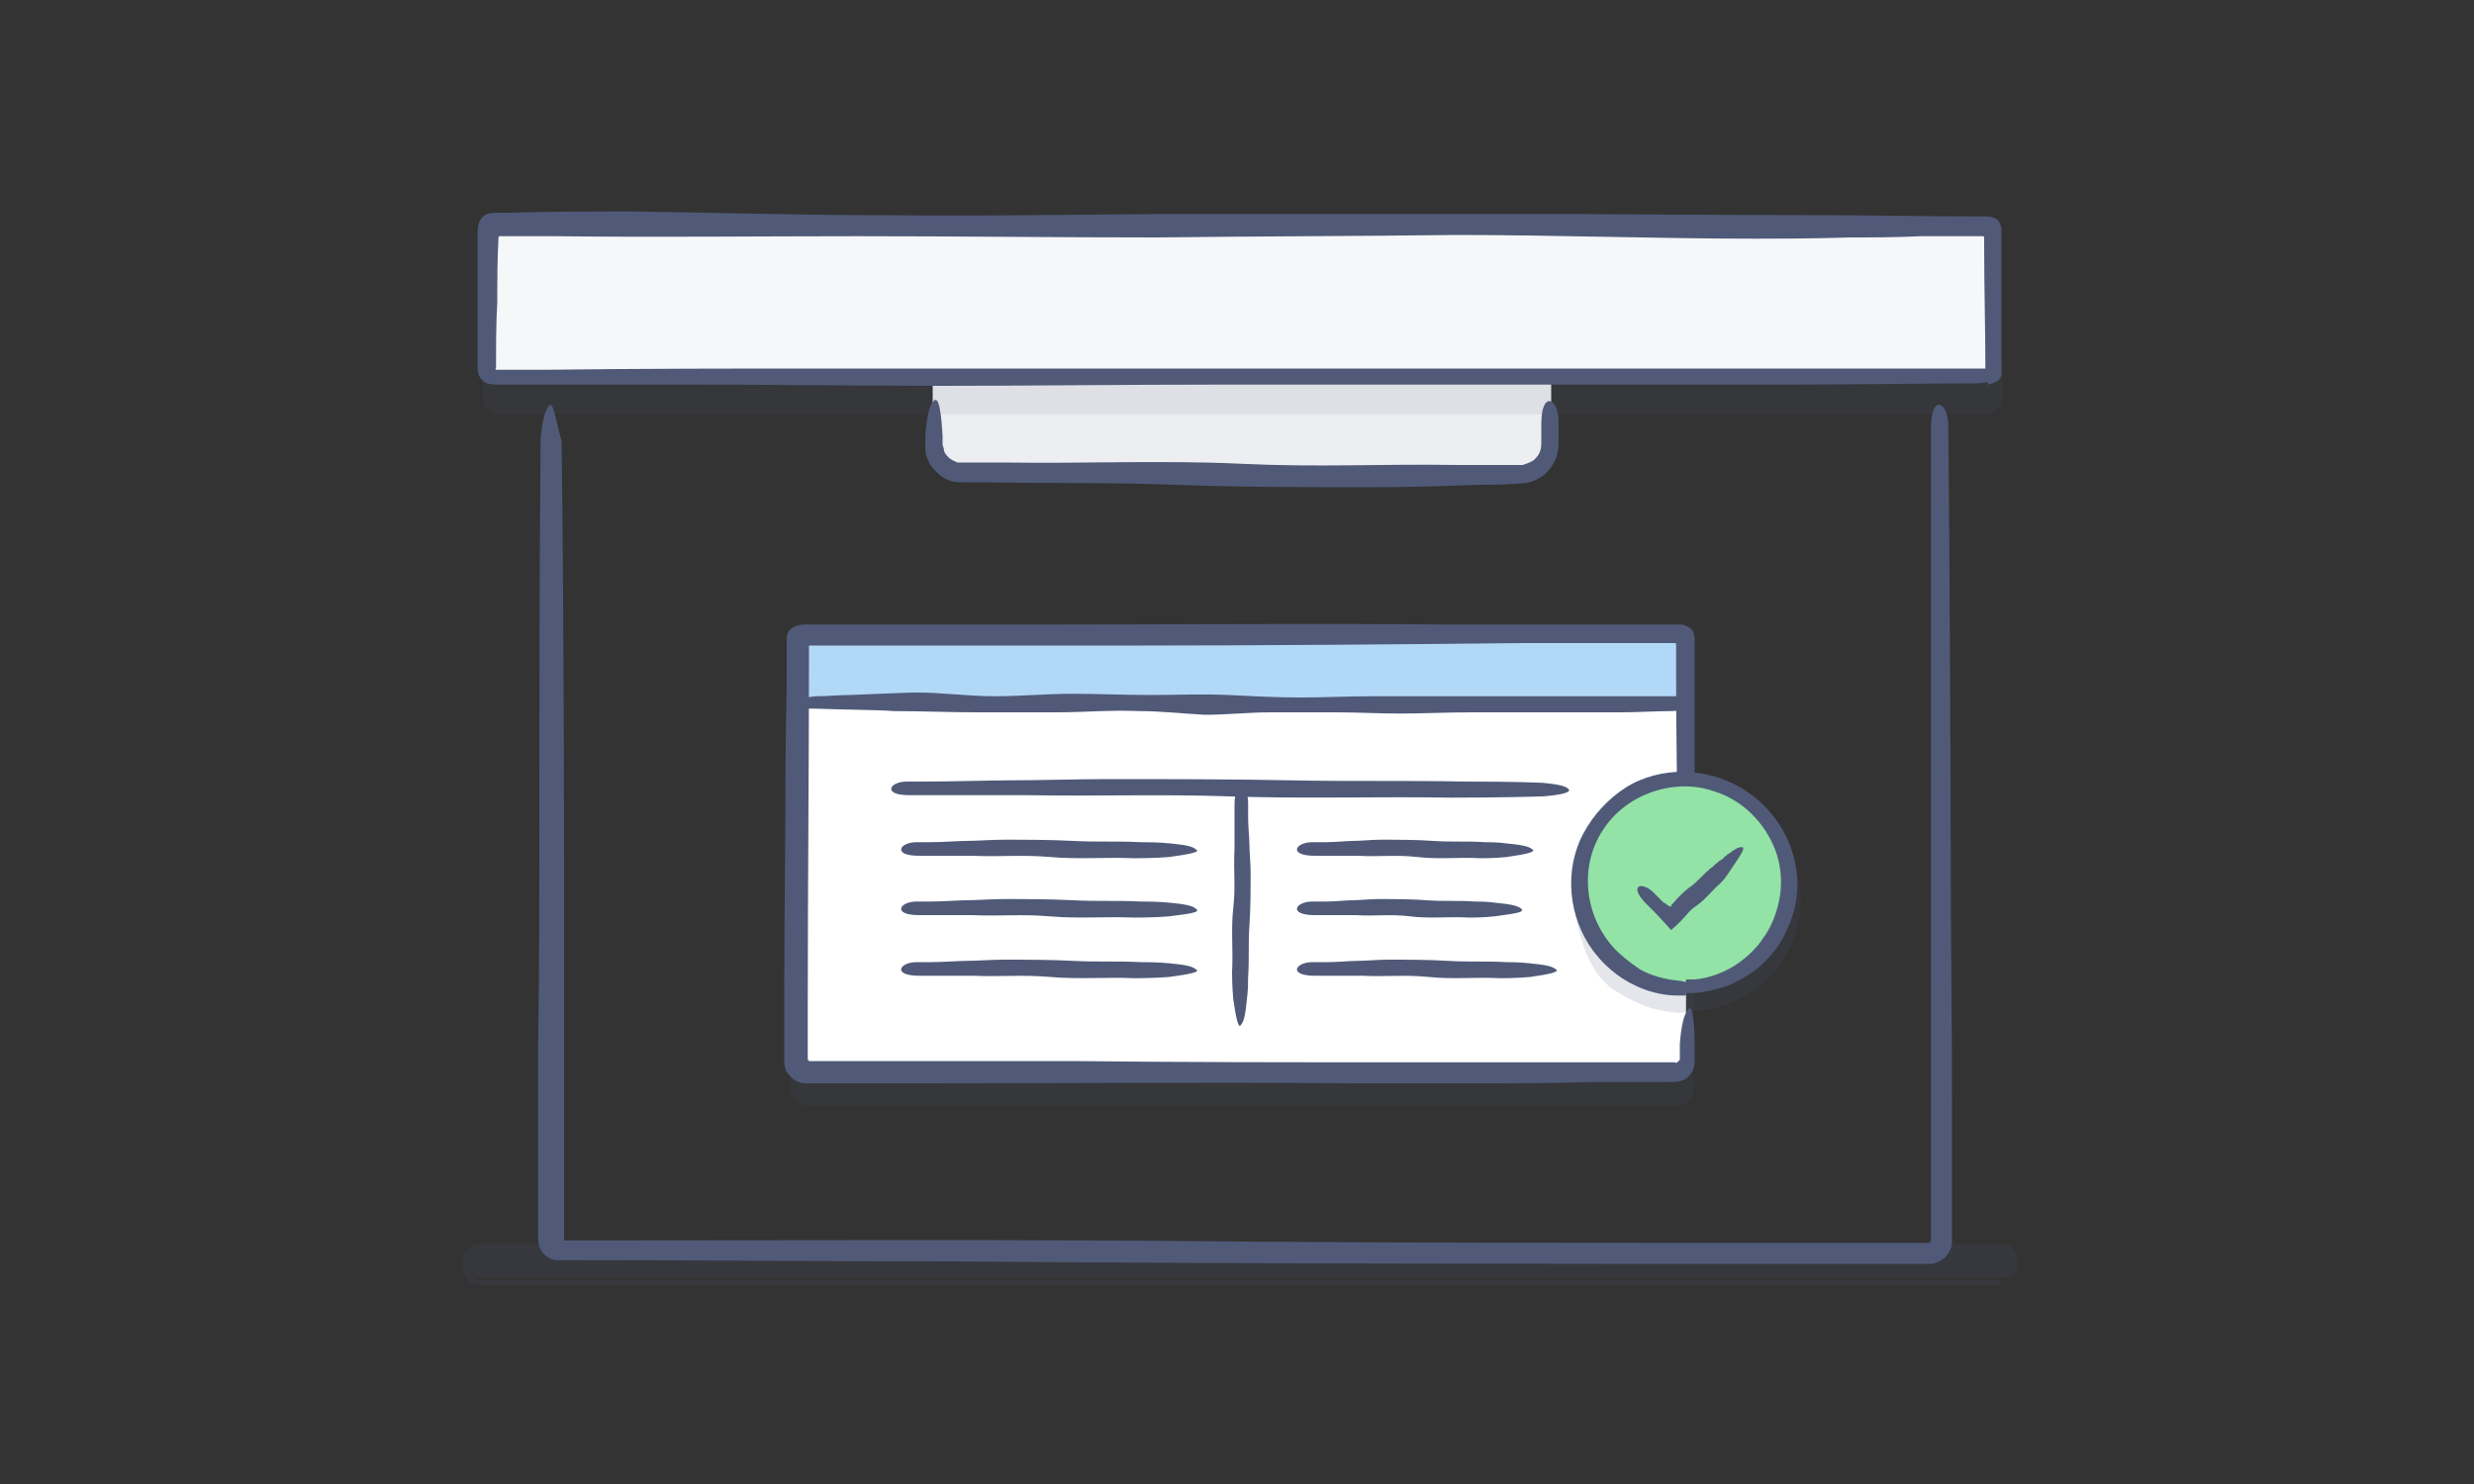 <?xml version="1.0" encoding="utf-8"?>
<!-- Generator: Adobe Illustrator 19.0.0, SVG Export Plug-In . SVG Version: 6.00 Build 0)  -->
<svg version="1.1" id="Layer_1" xmlns="http://www.w3.org/2000/svg" xmlns:xlink="http://www.w3.org/1999/xlink" x="0px" y="0px"
	 viewBox="-499 361 200 120" style="enable-background:new -499 361 200 120;" xml:space="preserve">
<rect x="-499" y="361" width="200" height="120" fill="#333333" stroke="none"/>
<style type="text/css">
	.st0{opacity:0.15;}
	.st1{fill-rule:evenodd;clip-rule:evenodd;fill:#505A78;}
	.st2{fill:#505A78;}
	.st3{opacity:0.1;}
	.st4{fill:#FFFFFF;}
	.st5{fill:#EDEEF1;}
	.st6{fill:#B2D8F7;}
	.st7{fill:#92E3A5;}
	.st8{fill:#F6F7F8;}
</style>
<g>
	<g class="st0">
		<path class="st1" d="M-337.1,464.3H-460c-0.6,0-1.1-0.5-1.1-1.1v-0.5c0-0.6,0.5-1.1,1.1-1.1h122.9c0.6,0,1.1,0.5,1.1,1.1v0.5
			C-336,463.8-336.5,464.3-337.1,464.3z"/>
		<path class="st2" d="M-337,464.5l0.1,0l0.1,0l0,0l0,0l0,0l0.1,0c0.4-0.2,0.6-0.5,0.7-0.8c0.1-0.2,0-0.4,0-0.5c0-0.2,0-0.3,0-0.5
			c-0.1-0.4-0.3-0.7-0.7-0.9c-0.2-0.1-0.4-0.1-0.6-0.1l-0.5,0c-2.7,0-5.3,0-7.8,0c-4.9,0-9.1,0-11.4,0c-8.5,0-16.5,0-24.4,0
			c-8.2,0-16.2,0-24.3,0c-7.9,0-15.9,0-24.4,0c-6.4,0-12.8-0.1-19.3-0.1c-3.2,0-6.4,0-9.7,0c-0.4,0-0.8,0-1.2,0
			c-0.5,0.1-1,0.4-1.2,0.9c-0.1,0.2-0.1,0.5-0.1,0.7l0,0.3c0,0.1,0,0.3,0.1,0.4c0.1,0.5,0.6,0.9,1.1,1c1.7,0,3.3,0,4.9,0
			c6.5,0,12.9,0,19.3,0c6.5,0,12.6,0,18.9,0c6.1,0,13.8,0,21.1,0c7.3,0,14.6,0,20.7,0c4.2,0,13.7,0,23.3,0c4.9,0,10.4,0,14.5,0
			c0.2,0,0.3,0,0.4,0v-0.4c-0.1,0-0.2,0-0.4,0c-4.1,0-12.1,0-19.3,0c-12.4,0-24.6,0-26.7,0c-7.5,0-14.5,0-21.3,0
			c-7.3,0-14.3,0-21.3,0c-7,0-14,0-21.3,0c-3.4,0-6.9,0-10.4,0l-1.3,0l-0.7,0c-0.2,0-0.4,0-0.5-0.1c-0.3-0.2-0.5-0.5-0.4-0.9l0-0.3
			c0-0.1,0-0.2,0-0.3c0.1-0.2,0.2-0.3,0.3-0.4c0.1-0.1,0.3-0.2,0.5-0.2l0.7,0l1.4,0c0.9,0,1.8,0,2.8,0c7.7,0,15.4,0,23.1,0
			c7.7,0,15.4,0,23.1,0c7.7,0,15.4,0,23.1-0.1c7.7,0,15.4,0.1,23.1,0.1c3.7,0,9.4,0,19.7-0.1c1.6,0,3.2,0,4.8,0l1.2,0
			c0.3,0,0.6,0.2,0.8,0.5c0.1,0.1,0.1,0.3,0.1,0.5c0,0.2,0,0.4,0,0.6c-0.1,0.3-0.3,0.6-0.6,0.7c-0.1,0-0.2,0.1-0.2,0.1v0.4
			C-337.1,464.5-337,464.5-337,464.5z"/>
	</g>
	<path class="st2" d="M-454.6,393.8c-0.4,0.4-0.6,1.5-0.7,2.8c-0.1,11.3-0.1,24.7-0.1,29.9c0,6.7,0,13.1-0.1,19.4c0,3.1,0,6.2,0,9.3
		c0,1.5,0,3.1,0,4.6l0,1.2c0,0.1,0,0.5,0.1,0.8c0.1,0.3,0.3,0.6,0.6,0.8c0.3,0.2,0.6,0.3,0.9,0.3l0.7,0l1.2,0
		c9.7,0,19.6,0.1,30.2,0.1c23.8,0.2,48.6,0.2,72.1,0.2c1.4,0,2.9,0,4.5,0c0.4,0,0.8,0,1.2,0l0.6,0l0.3,0c0.2,0,0.4,0,0.6-0.1
		c0.7-0.2,1.3-0.9,1.3-1.7c0-0.4,0-0.9,0-1.3c0-3.3,0-6.7,0-10.1c0-6.8-0.1-13.6-0.1-19.3c0-6.1-0.1-27.1-0.2-35.3
		c0-1.9-1.4-2.6-1.4,0.2c0,8.4,0,39.6,0,42.8c0,7.2,0,14,0,20.6c0,0.8,0,1.5,0,2.3c0,0.1-0.1,0.2-0.2,0.2l-1.1,0c-1.6,0-3.2,0-4.8,0
		c-3.2,0-6.4,0-9.5,0c-12.7,0-25.3,0-39.6-0.1c-17.8-0.2-35.8-0.1-53.7-0.1l-1.6,0c0,0,0,0,0,0l0-0.8l0-4.1c0-2.7,0-5.4,0-8.1
		c0-5.4,0-10.8,0-16.1c0-1.2,0-20.5-0.2-35.5C-454.1,394.8-454.3,393.4-454.6,393.8z"/>
	<g class="st3">
		<path class="st2" d="M-363.5,449.8h-70.2c-0.4,0-0.8-0.4-0.8-0.8v-27.8c0-0.4,0.4-0.8,0.8-0.8h70.2c0.4,0,0.8,0.4,0.8,0.8V449
			C-362.7,449.5-363,449.8-363.5,449.8z"/>
		<path class="st2" d="M-363.5,450.4h-70.2c-0.8,0-1.4-0.6-1.4-1.4v-27.8c0-0.8,0.6-1.4,1.4-1.4h70.2c0.8,0,1.4,0.6,1.4,1.4V449
			C-362.1,449.8-362.7,450.4-363.5,450.4z M-433.7,421c-0.1,0-0.2,0.1-0.2,0.2V449c0,0.1,0.1,0.2,0.2,0.2h70.2
			c0.1,0,0.2-0.1,0.2-0.2v-27.8c0-0.1-0.1-0.2-0.2-0.2H-433.7z"/>
	</g>
	<g>
		<path class="st4" d="M-363.1,412.1h-71c-0.2,0-0.4,0.2-0.4,0.4v34c0,0.4,0.4,0.8,0.8,0.8h70.2c0.4,0,0.8-0.4,0.8-0.8v-34
			C-362.7,412.3-362.9,412.1-363.1,412.1z"/>
	</g>
	<path class="st5" d="M-376,399.1h-45.2c-1.3,0-2.4-1.1-2.4-2.4v-6c0-1.3,1.1-2.4,2.4-2.4h45.2c1.3,0,2.4,1.1,2.4,2.4v6
		C-373.6,398-374.7,399.1-376,399.1z"/>
	<path class="st2" d="M-423.5,393.4c-0.4,0.4-0.6,1.5-0.7,2.8c0,0.3,0,0.6,0,1c0,0.4,0.1,0.8,0.3,1.2c0.4,0.7,1.1,1.3,1.8,1.5
		c0.3,0.1,0.8,0.1,1,0.1c0.3,0,0.5,0,0.8,0c0.5,0,0.9,0,1.2,0c5.3,0.1,9.8,0,15.1,0.2c5.3,0.2,10.8,0.2,16,0.2c2.5,0,6-0.1,8.6-0.2
		c0.6,0,1.9,0,3.3-0.1c0.9,0,1.9-0.5,2.4-1.2c0.3-0.4,0.5-0.8,0.6-1.2c0.1-0.4,0.1-0.9,0.1-1.1c0-0.7,0-1.2,0-1.5
		c0-1.9-1.4-2.6-1.4,0.2c0,0.3,0,0.6,0,1.3c0,0.4,0,0.6-0.1,0.9c-0.1,0.3-0.3,0.5-0.5,0.7c-0.3,0.2-0.6,0.3-0.9,0.4
		c-0.4,0-0.9,0-1.4,0c-1.9,0-3.5,0-3.8,0c-6.4-0.1-11.3,0.2-17.6-0.1c-6.3-0.3-12.8,0-19.1-0.1c-0.1,0-1.3,0-2.8,0
		c-0.2,0-0.4,0-0.6,0c-0.1,0-0.2,0-0.4,0c-0.2-0.1-0.5-0.2-0.7-0.4c-0.2-0.2-0.4-0.4-0.4-0.7c0-0.1-0.1-0.2-0.1-0.4
		c0-0.2,0-0.4,0-0.6C-422.9,394.4-423.1,393-423.5,393.4z"/>
	<g>
		<path class="st6" d="M-363,412.1h-71.1c-0.2,0-0.4,0.2-0.4,0.4v5.1c0,0.2,0.2,0.4,0.4,0.4h71.1c0.2,0,0.4-0.2,0.4-0.4v-5.1
			C-362.7,412.3-362.8,412.1-363,412.1z"/>
	</g>
	<path class="st2" d="M-372.2,424.8c-0.3-0.3-1.1-0.4-2.1-0.5c-2.3-0.1-5.1-0.1-6.2-0.1c-5-0.1-9.1,0-14.1-0.1
		c-4.9-0.1-10.1-0.1-14.9-0.1c-2.4,0-5.6,0.1-8,0.1c-1.2,0-4.7,0.1-7,0.1c-0.5,0-0.9,0-1.2,0c-1.4,0-2,1.1,0.2,1.1c0.2,0,0.5,0,1,0
		c2.6,0,7.9,0,8.6,0c6,0.1,10.5-0.1,16.4,0.1c5.9,0.2,11.9,0,17.8,0.1c0.2,0,4.2,0,7.4-0.1C-373,425.3-371.9,425.1-372.2,424.8z"/>
	<path class="st2" d="M-402.3,429.7c-0.3-0.3-1.1-0.4-2.1-0.5c-0.9-0.1-2-0.1-2.4-0.1c-1.9-0.1-3.5,0-5.4-0.1
		c-1.9-0.1-3.9-0.1-5.7-0.1c-0.9,0-2.2,0.1-3.1,0.1c-0.5,0-1.8,0.1-2.7,0.1c-0.5,0-0.9,0-1.2,0c-1.4,0-2,1.1,0.2,1.1
		c0.2,0,0.5,0,1,0c1,0,3,0,3.3,0c2.3,0.1,4-0.1,6.3,0.1c2.3,0.2,4.6,0,6.8,0.1c0.1,0,1.6,0,2.8-0.1
		C-403,430.1-401.9,429.9-402.3,429.7z"/>
	<path class="st2" d="M-402.3,434.5c-0.3-0.3-1.1-0.4-2.1-0.5c-0.9-0.1-2-0.1-2.4-0.1c-1.9-0.1-3.5,0-5.4-0.1
		c-1.9-0.1-3.9-0.1-5.7-0.1c-0.9,0-2.2,0.1-3.1,0.1c-0.5,0-1.8,0.1-2.7,0.1c-0.5,0-0.9,0-1.2,0c-1.4,0-2,1.1,0.2,1.1
		c0.2,0,0.5,0,1,0c1,0,3,0,3.3,0c2.3,0.1,4-0.1,6.3,0.1c2.3,0.2,4.6,0,6.8,0.1c0.1,0,1.6,0,2.8-0.1
		C-403,434.9-401.9,434.8-402.3,434.5z"/>
	<path class="st2" d="M-402.3,439.4c-0.3-0.3-1.1-0.4-2.1-0.5c-0.9-0.1-2-0.1-2.4-0.1c-1.9-0.1-3.5,0-5.4-0.1
		c-1.9-0.1-3.9-0.1-5.7-0.1c-0.9,0-2.2,0.1-3.1,0.1c-0.5,0-1.8,0.1-2.7,0.1c-0.5,0-0.9,0-1.2,0c-1.4,0-2,1.1,0.2,1.1
		c0.2,0,0.5,0,1,0c1,0,3,0,3.3,0c2.3,0.1,4-0.1,6.3,0.1c2.3,0.2,4.6,0,6.8,0.1c0.1,0,1.6,0,2.8-0.1
		C-403,439.8-401.9,439.6-402.3,439.4z"/>
	<path class="st2" d="M-375.1,429.7c-0.3-0.3-1.1-0.4-2.1-0.5c-0.7-0.1-1.5-0.1-1.8-0.1c-1.4-0.1-2.6,0-4.1-0.1
		c-1.4-0.1-2.9-0.1-4.3-0.1c-0.7,0-1.6,0.1-2.3,0.1c-0.4,0-1.4,0.1-2,0.1c-0.5,0-0.9,0-1.2,0c-1.4,0-2,1.1,0.2,1.1c0.2,0,0.5,0,1,0
		c0.8,0,2.3,0,2.5,0c1.7,0.1,3-0.1,4.8,0.1c1.7,0.2,3.4,0,5.1,0.1c0.1,0,1.2,0,2.1-0.1C-375.8,430.1-374.8,429.9-375.1,429.7z"/>
	<path class="st2" d="M-376,434.5c-0.3-0.3-1.1-0.4-2.1-0.5c-0.6-0.1-1.4-0.1-1.7-0.1c-1.3-0.1-2.5,0-3.8-0.1
		c-1.3-0.1-2.7-0.1-4-0.1c-0.6,0-1.5,0.1-2.2,0.1c-0.3,0-1.3,0.1-1.9,0.1c-0.5,0-0.9,0-1.2,0c-1.4,0-2,1.1,0.2,1.1c0.2,0,0.5,0,1,0
		c0.7,0,2.1,0,2.3,0c1.6,0.1,2.8-0.1,4.4,0.1c1.6,0.2,3.2,0,4.8,0.1c0.1,0,1.1,0,2-0.1C-376.8,434.9-375.7,434.8-376,434.5z"/>
	<path class="st2" d="M-373.2,439.4c-0.3-0.3-1.1-0.4-2.1-0.5c-0.8-0.1-1.7-0.1-2-0.1c-1.6-0.1-3,0-4.6-0.1
		c-1.6-0.1-3.3-0.1-4.9-0.1c-0.8,0-1.8,0.1-2.6,0.1c-0.4,0-1.5,0.1-2.3,0.1c-0.5,0-0.9,0-1.2,0c-1.4,0-2,1.1,0.2,1.1
		c0.2,0,0.5,0,1,0c0.9,0,2.6,0,2.8,0c2,0.1,3.4-0.1,5.4,0.1c1.9,0.2,3.9,0,5.8,0.1c0.1,0,1.4,0,2.4-0.1
		C-373.9,439.8-372.9,439.6-373.2,439.4z"/>
	<path class="st2" d="M-398.7,443.9c0.3-0.3,0.4-1.1,0.5-2.1c0.1-0.7,0.1-1.5,0.1-1.8c0.1-1.5,0-2.7,0.1-4.1c0.1-1.4,0.1-3,0.1-4.4
		c0-0.7-0.1-1.7-0.1-2.3c0-0.4-0.1-1.4-0.1-2.1c0-0.5,0-0.9,0-1.2c0-1.4-1.1-2-1.1,0.2c0,0.2,0,0.5,0,1c0,0.8,0,2.3,0,2.5
		c-0.1,1.8,0.1,3.1-0.1,4.8c-0.2,1.7,0,3.5-0.1,5.2c0,0.1,0,1.2,0.1,2.2C-399.1,443.2-398.9,444.2-398.7,443.9z"/>
	<path class="st2" d="M-362.5,442.6c-0.4,0.4-0.6,1.5-0.7,2.8l0,0.9l0,0.3c0,0.1,0,0.1-0.1,0.2c-0.1,0.1-0.2,0.2-0.3,0.1l-0.8,0
		c-1.2,0-2.3,0-3.5,0c-2.3,0-4.7,0-6.8,0c-4.3,0-8.1,0-10.2,0c-9.6,0-18.5,0-27.3-0.1c-4.4,0-8.8,0-13.3,0c-2.3,0-4.5,0-6.8,0
		l-0.9,0l-0.3,0c0,0-0.1,0-0.1,0c0,0-0.1-0.1-0.1-0.2l0-0.8c0-1.2,0-2.4,0-3.6c0-9.5,0.1-19.3,0.1-29c9.1,0,18.1,0,26.9,0
		c9.2,0,21.8-0.1,30.9-0.2c1.5,0,3.9,0,6.8,0c1.5,0,3,0,4.7,0l0.5,0c0.1,0,0.1,0,0.2,0c0.1,0,0.1,0.1,0.1,0.1l0,0.3
		c0,0.9,0,1.7,0,2.6c0,4.6,0.1,9.3,0.1,12c0,1.9,1.4,2.6,1.4-0.2c0-0.8,0-2.2,0-3.8c0-1.9,0-4,0-6.2c0-1.1,0-2.2,0-3.2l0-1.8
		c0-0.5-0.1-0.9-0.5-1.1c-0.2-0.1-0.4-0.2-0.6-0.2c-0.2,0-0.5,0-0.7,0c-8.6,0-16.6,0-18.1,0c-11.5-0.1-21.7,0-31.9,0
		c-5.1,0-10.1,0-15.4,0c-1.3,0-2.6,0-4,0l-0.5,0c-0.3,0-0.6,0-0.9,0.1c-0.2,0.1-0.5,0.2-0.6,0.4c-0.2,0.2-0.2,0.5-0.2,0.8
		c0,0.7,0,1.5,0,2.2c0,2.7-0.1,5.5-0.1,8.4c0,5.7-0.1,11.4-0.1,17.2l0,4.3l0,1.1l0,0.5c0,0,0,0.3,0,0.5c0,0.2,0.1,0.3,0.1,0.5
		c0.3,0.6,0.9,1.1,1.6,1.1l1.2,0l8.6,0c11.5,0,23.1-0.1,34.5,0c0.5,0,4.6,0,10.1,0c2.7,0,5.8,0,9-0.1c1.6,0,3.2,0,4.7,0l1.2,0l0.6,0
		c0.1,0,0.6,0,0.9-0.1c0.7-0.2,1.1-0.9,1.1-1.6c0-0.4,0-0.8,0-1.2C-362,443.6-362.2,442.2-362.5,442.6z"/>
	<path class="st2" d="M-433.7,418.3c0.2,0,0.4,0,0.5,0c2.7,0.1,5.3,0.1,6.4,0.2c2.3,0,4.5,0.1,6.7,0.1c2.2,0,4.4,0,6.6,0
		c2.1,0,4.3-0.2,6.6-0.1c1.7,0,3.5,0.2,5.3,0.3c1.8,0,3.5-0.2,5.3-0.2c1.8,0,3.5,0,5.3,0c1.8,0,3.4,0.1,5.2,0.1
		c1.7,0,3.8-0.1,5.8-0.1c2,0,4,0,5.7,0c1.1,0,3.7,0,6.4,0c1.3,0,2.8-0.1,4-0.1c0.5,0,0.8-0.1,1.1-0.1v-1.1c-0.2,0-0.5,0-1.1,0
		c-1.1,0-3.3,0-5.3,0c-3.4,0-6.7,0-7.3,0c-2,0-4,0-5.8,0c-2,0-3.9,0-5.8,0c-1.9,0-3.8,0.1-5.8,0.1c-1.9,0-3.8-0.1-5.8-0.2
		c-2.1-0.1-4.2,0-6.3,0c-2.1,0-4.2-0.1-6.3-0.1c-2.1,0-4.2,0.2-6.3,0.2c-2.1,0-4.2-0.3-6.3-0.3c-1,0-2.6,0.1-5.4,0.2
		c-0.9,0-1.8,0.1-2.7,0.1c-0.3,0-0.6,0.1-0.9,0.1v1.1C-433.9,418.3-433.8,418.3-433.7,418.3z"/>
	<g>
		<g class="st0">
			<circle class="st2" cx="-362.7" cy="434" r="8.4"/>
			<path class="st2" d="M-363,441.9c-0.2,0-0.4,0-0.5-0.1c-1.9-0.3-3.4-1.3-3.9-1.8c-1.2-1-2-2.3-2.4-3.7c-0.5-1.4-0.5-2.9-0.1-4.4
				c0.2-0.7,0.4-1.4,0.8-2c0.3-0.7,0.8-1.3,1.4-1.8c0.9-0.8,2-1.2,3.2-1.4c1.1-0.3,2.3-0.5,3.4-0.3c1.1,0.2,2.3,0.7,3.2,1.4
				c0.9,0.7,1.6,1.7,2.1,2.7c0.5,1,1,2.3,0.9,3.7c0,1.3-0.5,2.6-1,3.6c-0.2,0.3-0.5,0.9-1.1,1.4c-0.5,0.5-1.2,1.1-2,1.5
				c-0.8,0.4-1.8,0.8-2.5,0.9c-0.4,0.1-0.7,0.1-1,0.1v1.1c0.2,0,0.5,0,1.1-0.1c0.9-0.1,2.6-0.6,3.9-1.4c1.1-0.7,2-1.7,2.6-2.6
				c0.6-0.9,0.8-1.6,0.9-1.8c0.6-1.5,0.7-3.1,0.4-4.5c-0.2-1.6-0.9-3-1.8-4.2c-1-1.2-2.3-2.1-3.7-2.7c-1.4-0.5-2.9-0.9-4.5-0.8
				c-0.8,0.1-1.7,0.3-2.5,0.6c-0.8,0.4-1.5,0.8-2.2,1.3c-1.3,1.1-2.4,2.4-3,4.1c-0.6,1.6-0.5,3.4-0.2,5c0.4,1.6,0.9,3.3,2.1,4.6
				c0.3,0.3,0.7,0.7,1.3,1c0.6,0.4,1.4,0.8,2.5,1.2c0.7,0.2,1.4,0.3,2.1,0.4c0.3,0,0.7,0,1-0.1v-1.1
				C-362.8,441.9-362.9,441.9-363,441.9z"/>
		</g>
		<g>
			<circle class="st7" cx="-362.7" cy="432.3" r="8.4"/>
			<path class="st2" d="M-368.4,437.8c-1.7-1.8-2.4-4.1-2.2-6.3c0.2-2.2,1.4-4.3,3.4-5.6c2-1.3,4.6-1.7,6.8-0.9
				c2.3,0.7,4.1,2.6,4.9,4.7c0.4,1,0.6,2.4,0.4,3.7c-0.2,1.3-0.7,2.6-1.4,3.5c-0.3,0.5-1,1.3-2,2c-1,0.7-2.3,1.2-3.5,1.3
				c-0.3,0-0.5,0-0.7,0v1.1c0.2,0,0.5,0,0.8,0c0.8-0.1,1.7-0.3,2.6-0.6c0.9-0.4,1.8-0.9,2.5-1.5c1.4-1.2,2.1-2.6,2.2-2.9
				c1.5-3,1-6.3-0.6-8.7c-1.6-2.4-4.3-4.1-7.7-4.2c-1.6,0-3.3,0.4-4.7,1.3c-1.4,0.9-2.6,2.2-3.4,3.7c-1.6,3-1.2,6.8,0.8,9.5
				c0.1,0.1,0.7,1,1.9,1.9c1.2,0.9,3,1.7,4.9,1.7c0.1,0,0.4,0,0.7,0v-1.1c-0.2,0-0.4-0.1-0.6-0.1c-1.1-0.1-2.2-0.4-3.1-0.9
				C-367.3,438.8-368,438.2-368.4,437.8z"/>
		</g>
		<path class="st2" d="M-358.2,429.5c-0.3,0-0.6,0.2-1,0.5c-0.2,0.1-0.4,0.3-0.6,0.5l-0.2,0.1l0,0l-0.1,0.1
			c-0.3,0.2-0.4,0.4-0.6,0.5c-0.6,0.5-0.9,0.9-1.5,1.4c-0.6,0.4-1.1,0.9-1.6,1.5l-0.1,0.1l0,0c0,0,0,0,0,0c0,0,0,0.1,0,0.1
			c0,0,0,0,0,0c0,0,0,0-0.1,0c0,0,0,0,0,0l-0.2-0.1c-0.1-0.1-0.2-0.2-0.3-0.2c-0.3-0.3-0.6-0.6-0.8-0.8c-1-1-2.1-0.6-0.6,0.9
			c0.1,0.1,0.3,0.3,0.7,0.7c0.4,0.4,1.1,1.2,1.2,1.3c0,0,0.1,0.1,0.1,0.1c1.3-1.1,1.3-1.5,2.1-2c0.7-0.5,1.2-1.2,1.9-1.8
			c0,0,0.4-0.4,0.7-0.9C-358.4,430.3-357.8,429.5-358.2,429.5z"/>
	</g>
	<g class="st3">
		<path class="st2" d="M-338.5,393.9h-120.1c-0.5,0-0.9-0.4-0.9-0.9v-2.4c0-0.5,0.4-0.9,0.9-0.9h120.1c0.5,0,0.9,0.4,0.9,0.9v2.4
			C-337.7,393.5-338,393.9-338.5,393.9z"/>
		<path class="st2" d="M-338.5,394.5h-120.1c-0.8,0-1.4-0.6-1.4-1.4v-2.4c0-0.8,0.6-1.4,1.4-1.4h120.1c0.8,0,1.4,0.6,1.4,1.4v2.4
			C-337.1,393.8-337.7,394.5-338.5,394.5z M-458.6,390.4c-0.2,0-0.3,0.1-0.3,0.3v2.4c0,0.2,0.1,0.3,0.3,0.3h120.1
			c0.2,0,0.3-0.1,0.3-0.3v-2.4c0-0.2-0.1-0.3-0.3-0.3H-458.6z"/>
	</g>
	<g>
		<path class="st8" d="M-338.1,391.5H-459c-0.3,0-0.5-0.2-0.5-0.5v-11.4c0-0.3,0.2-0.5,0.5-0.5h120.9c0.3,0,0.5,0.2,0.5,0.5V391
			C-337.7,391.3-337.9,391.5-338.1,391.5z"/>
		<path class="st2" d="M-337.4,391.7c0.1-0.1,0.2-0.3,0.2-0.5l0-0.1l0-0.1l0-0.1l0-0.2c0-1.4,0-2.8,0-4.2c0-1.4,0-2.8,0-4.2
			c0-0.7,0-1.4,0-2c0-0.1,0-0.5,0-0.7c0-0.2-0.1-0.5-0.2-0.7c-0.3-0.4-0.9-0.4-1.4-0.4c-5.1,0-9.5-0.1-12-0.1
			c-8.9,0-17.4-0.1-25.6-0.1c-8.6,0-17,0-25.5,0c-8.3,0-16.7,0.2-25.6,0.1c-6.7,0-13.4-0.2-20.2-0.3c-3.4,0-6.8,0-10.2,0.1l-0.6,0
			c-0.3,0-0.8,0-1.1,0.1c-0.3,0.1-0.6,0.4-0.7,0.8c-0.1,0.3-0.1,0.8-0.1,1.1l0,2.5c0,1.7,0,3.4,0,5.1l0,2.5c0,0.2,0,0.8,0.1,1
			c0.1,0.3,0.4,0.6,0.7,0.7c0.3,0.1,0.7,0.1,1.1,0.1l0.6,0c1.7,0,3.4,0,5.1,0c3.4,0,6.8,0,10.1,0c6.8,0,13.2,0.1,19.9,0.1
			c6.4,0,14.5-0.1,22.1-0.1c7.7,0,15.3,0,21.7,0c4.4,0,14.3,0,24.5,0c5.2,0,11-0.1,15.2-0.1c0.5,0,0.8-0.1,1.1-0.1v-1.1
			c-0.2,0-0.5,0-1.1,0c-4.3,0-12.7,0-20.3,0c-13.1,0-25.8,0-28,0c-7.8,0-15.2,0-22.4,0c-7.6,0-15,0-22.4,0c-7.4,0-14.7,0-22.4,0.1
			c-0.9,0-1.8,0-2.7,0l-1.2,0c-0.1,0-0.2,0-0.2,0c-0.1-0.1,0-0.1,0-0.2c0-1.8,0-3.5,0.1-5.3c0-1.7,0-3.4,0.1-5.2
			c0-0.1,0.1-0.1,0.1-0.1l0.3,0c0.5,0,1,0,1.4,0c1,0,1.9,0,2.9,0c8,0.1,16.2,0,24.3,0c8.1,0,16.1,0.1,24.2,0.1
			c8.1-0.1,16.2-0.1,24.2-0.2c8.1,0,16.2,0.3,24.2,0.3c1.9,0,4.4,0,7.7-0.1c1.7,0,3.5,0,5.7-0.1c1.1,0,2.2,0,3.4,0c0.5,0,1,0,1.6,0
			c0,0,0.1,0,0.1,0.1c0,0.2,0,0.4,0,0.6c0,3.4,0.1,6.8,0.1,10.2l0,0.1l0,0l0,0l0,0l0,0l0,0c0.1,0-0.2,0,0.2,0l0,0l0,0l0,0
			c0,0,0,0,0,0c0,0,0,0,0,0c0,0,0,0,0,0v1C-337.9,392-337.6,391.9-337.4,391.7z"/>
	</g>
</g>
</svg>
